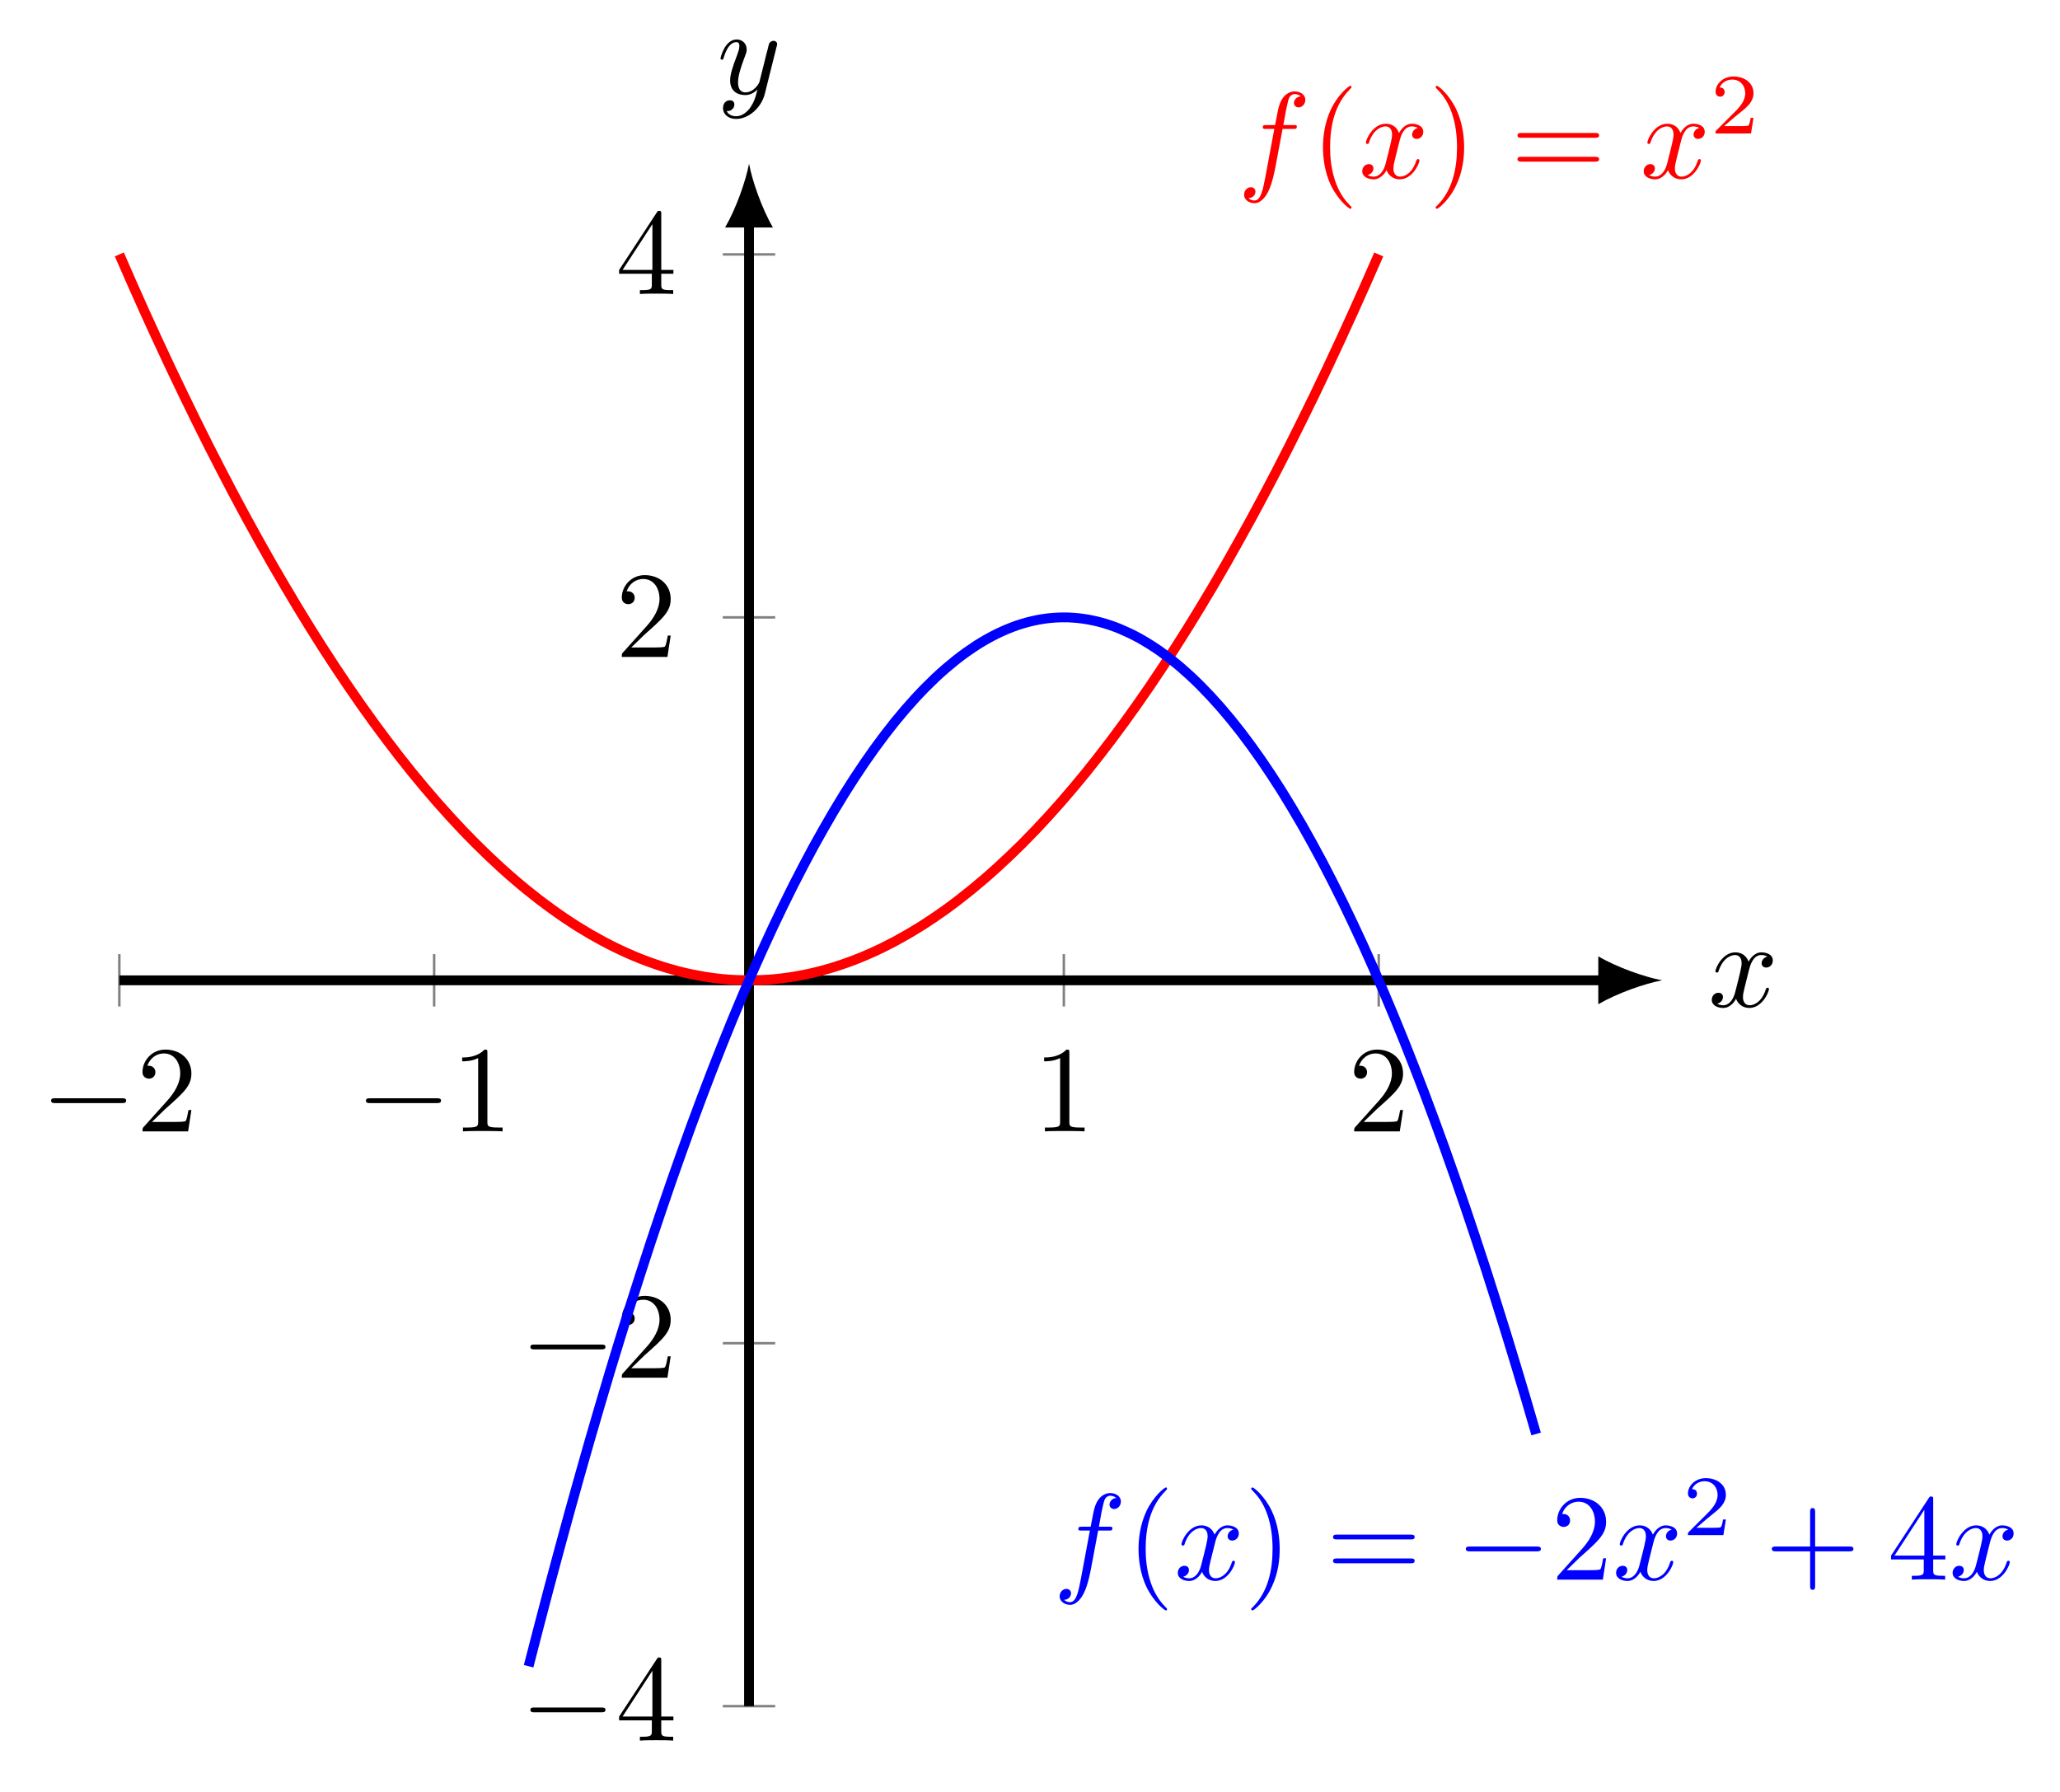 <?xml version="1.0" encoding="UTF-8"?>
<svg xmlns="http://www.w3.org/2000/svg" xmlns:xlink="http://www.w3.org/1999/xlink" width="167.237pt" height="145.474pt" viewBox="0 0 167.237 145.474" version="1.1">
<defs>
<g>
<symbol overflow="visible" id="glyph0-0">
<path style="stroke:none;" d=""/>
</symbol>
<symbol overflow="visible" id="glyph0-1">
<path style="stroke:none;" d="M 6.562 -2.297 C 6.734 -2.297 6.922 -2.297 6.922 -2.5 C 6.922 -2.688 6.734 -2.688 6.562 -2.688 L 1.172 -2.688 C 1 -2.688 0.828 -2.688 0.828 -2.5 C 0.828 -2.297 1 -2.297 1.172 -2.297 Z M 6.562 -2.297 "/>
</symbol>
<symbol overflow="visible" id="glyph1-0">
<path style="stroke:none;" d=""/>
</symbol>
<symbol overflow="visible" id="glyph1-1">
<path style="stroke:none;" d="M 1.266 -0.766 L 2.328 -1.797 C 3.875 -3.172 4.469 -3.703 4.469 -4.703 C 4.469 -5.844 3.578 -6.641 2.359 -6.641 C 1.234 -6.641 0.5 -5.719 0.5 -4.828 C 0.5 -4.281 1 -4.281 1.031 -4.281 C 1.203 -4.281 1.547 -4.391 1.547 -4.812 C 1.547 -5.062 1.359 -5.328 1.016 -5.328 C 0.938 -5.328 0.922 -5.328 0.891 -5.312 C 1.109 -5.969 1.656 -6.328 2.234 -6.328 C 3.141 -6.328 3.562 -5.516 3.562 -4.703 C 3.562 -3.906 3.078 -3.125 2.516 -2.5 L 0.609 -0.375 C 0.5 -0.266 0.5 -0.234 0.5 0 L 4.203 0 L 4.469 -1.734 L 4.234 -1.734 C 4.172 -1.438 4.109 -1 4 -0.844 C 3.938 -0.766 3.281 -0.766 3.062 -0.766 Z M 1.266 -0.766 "/>
</symbol>
<symbol overflow="visible" id="glyph1-2">
<path style="stroke:none;" d="M 2.938 -6.375 C 2.938 -6.625 2.938 -6.641 2.703 -6.641 C 2.078 -6 1.203 -6 0.891 -6 L 0.891 -5.688 C 1.094 -5.688 1.672 -5.688 2.188 -5.953 L 2.188 -0.781 C 2.188 -0.422 2.156 -0.312 1.266 -0.312 L 0.953 -0.312 L 0.953 0 C 1.297 -0.031 2.156 -0.031 2.562 -0.031 C 2.953 -0.031 3.828 -0.031 4.172 0 L 4.172 -0.312 L 3.859 -0.312 C 2.953 -0.312 2.938 -0.422 2.938 -0.781 Z M 2.938 -6.375 "/>
</symbol>
<symbol overflow="visible" id="glyph1-3">
<path style="stroke:none;" d="M 2.938 -1.641 L 2.938 -0.781 C 2.938 -0.422 2.906 -0.312 2.172 -0.312 L 1.969 -0.312 L 1.969 0 C 2.375 -0.031 2.891 -0.031 3.312 -0.031 C 3.734 -0.031 4.25 -0.031 4.672 0 L 4.672 -0.312 L 4.453 -0.312 C 3.719 -0.312 3.703 -0.422 3.703 -0.781 L 3.703 -1.641 L 4.688 -1.641 L 4.688 -1.953 L 3.703 -1.953 L 3.703 -6.484 C 3.703 -6.688 3.703 -6.75 3.531 -6.75 C 3.453 -6.75 3.422 -6.75 3.344 -6.625 L 0.281 -1.953 L 0.281 -1.641 Z M 2.984 -1.953 L 0.562 -1.953 L 2.984 -5.672 Z M 2.984 -1.953 "/>
</symbol>
<symbol overflow="visible" id="glyph1-4">
<path style="stroke:none;" d="M 3.297 2.391 C 3.297 2.359 3.297 2.344 3.125 2.172 C 1.891 0.922 1.562 -0.969 1.562 -2.5 C 1.562 -4.234 1.938 -5.969 3.172 -7.203 C 3.297 -7.328 3.297 -7.344 3.297 -7.375 C 3.297 -7.453 3.266 -7.484 3.203 -7.484 C 3.094 -7.484 2.203 -6.797 1.609 -5.531 C 1.109 -4.438 0.984 -3.328 0.984 -2.5 C 0.984 -1.719 1.094 -0.516 1.641 0.625 C 2.25 1.844 3.094 2.5 3.203 2.5 C 3.266 2.5 3.297 2.469 3.297 2.391 Z M 3.297 2.391 "/>
</symbol>
<symbol overflow="visible" id="glyph1-5">
<path style="stroke:none;" d="M 2.875 -2.5 C 2.875 -3.266 2.766 -4.469 2.219 -5.609 C 1.625 -6.828 0.766 -7.484 0.672 -7.484 C 0.609 -7.484 0.562 -7.438 0.562 -7.375 C 0.562 -7.344 0.562 -7.328 0.75 -7.141 C 1.734 -6.156 2.297 -4.578 2.297 -2.5 C 2.297 -0.781 1.938 0.969 0.703 2.219 C 0.562 2.344 0.562 2.359 0.562 2.391 C 0.562 2.453 0.609 2.5 0.672 2.5 C 0.766 2.5 1.672 1.812 2.25 0.547 C 2.766 -0.547 2.875 -1.656 2.875 -2.5 Z M 2.875 -2.5 "/>
</symbol>
<symbol overflow="visible" id="glyph1-6">
<path style="stroke:none;" d="M 6.844 -3.266 C 7 -3.266 7.188 -3.266 7.188 -3.453 C 7.188 -3.656 7 -3.656 6.859 -3.656 L 0.891 -3.656 C 0.75 -3.656 0.562 -3.656 0.562 -3.453 C 0.562 -3.266 0.75 -3.266 0.891 -3.266 Z M 6.859 -1.328 C 7 -1.328 7.188 -1.328 7.188 -1.531 C 7.188 -1.719 7 -1.719 6.844 -1.719 L 0.891 -1.719 C 0.75 -1.719 0.562 -1.719 0.562 -1.531 C 0.562 -1.328 0.75 -1.328 0.891 -1.328 Z M 6.859 -1.328 "/>
</symbol>
<symbol overflow="visible" id="glyph1-7">
<path style="stroke:none;" d="M 4.078 -2.297 L 6.859 -2.297 C 7 -2.297 7.188 -2.297 7.188 -2.5 C 7.188 -2.688 7 -2.688 6.859 -2.688 L 4.078 -2.688 L 4.078 -5.484 C 4.078 -5.625 4.078 -5.812 3.875 -5.812 C 3.672 -5.812 3.672 -5.625 3.672 -5.484 L 3.672 -2.688 L 0.891 -2.688 C 0.75 -2.688 0.562 -2.688 0.562 -2.5 C 0.562 -2.297 0.75 -2.297 0.891 -2.297 L 3.672 -2.297 L 3.672 0.5 C 3.672 0.641 3.672 0.828 3.875 0.828 C 4.078 0.828 4.078 0.641 4.078 0.5 Z M 4.078 -2.297 "/>
</symbol>
<symbol overflow="visible" id="glyph2-0">
<path style="stroke:none;" d=""/>
</symbol>
<symbol overflow="visible" id="glyph2-1">
<path style="stroke:none;" d="M 3.656 -3.984 L 4.516 -3.984 C 4.719 -3.984 4.812 -3.984 4.812 -4.188 C 4.812 -4.297 4.719 -4.297 4.547 -4.297 L 3.719 -4.297 L 3.922 -5.438 C 3.969 -5.641 4.109 -6.344 4.172 -6.469 C 4.25 -6.656 4.422 -6.812 4.641 -6.812 C 4.672 -6.812 4.938 -6.812 5.125 -6.625 C 4.688 -6.594 4.578 -6.234 4.578 -6.094 C 4.578 -5.859 4.766 -5.734 4.953 -5.734 C 5.219 -5.734 5.5 -5.969 5.5 -6.344 C 5.5 -6.797 5.047 -7.031 4.641 -7.031 C 4.297 -7.031 3.672 -6.844 3.375 -5.859 C 3.312 -5.656 3.281 -5.547 3.047 -4.297 L 2.359 -4.297 C 2.156 -4.297 2.047 -4.297 2.047 -4.109 C 2.047 -3.984 2.141 -3.984 2.328 -3.984 L 2.984 -3.984 L 2.25 -0.047 C 2.062 0.922 1.891 1.828 1.375 1.828 C 1.328 1.828 1.094 1.828 0.891 1.641 C 1.359 1.609 1.453 1.25 1.453 1.109 C 1.453 0.875 1.266 0.75 1.078 0.75 C 0.812 0.75 0.531 0.984 0.531 1.359 C 0.531 1.797 0.969 2.047 1.375 2.047 C 1.922 2.047 2.328 1.453 2.5 1.078 C 2.828 0.453 3.047 -0.75 3.062 -0.828 Z M 3.656 -3.984 "/>
</symbol>
<symbol overflow="visible" id="glyph2-2">
<path style="stroke:none;" d="M 3.328 -3.016 C 3.391 -3.266 3.625 -4.188 4.312 -4.188 C 4.359 -4.188 4.609 -4.188 4.812 -4.062 C 4.531 -4 4.344 -3.766 4.344 -3.516 C 4.344 -3.359 4.453 -3.172 4.719 -3.172 C 4.938 -3.172 5.25 -3.344 5.25 -3.75 C 5.25 -4.266 4.672 -4.406 4.328 -4.406 C 3.75 -4.406 3.406 -3.875 3.281 -3.656 C 3.031 -4.312 2.5 -4.406 2.203 -4.406 C 1.172 -4.406 0.594 -3.125 0.594 -2.875 C 0.594 -2.766 0.703 -2.766 0.719 -2.766 C 0.797 -2.766 0.828 -2.797 0.844 -2.875 C 1.188 -3.938 1.844 -4.188 2.188 -4.188 C 2.375 -4.188 2.719 -4.094 2.719 -3.516 C 2.719 -3.203 2.547 -2.547 2.188 -1.141 C 2.031 -0.531 1.672 -0.109 1.234 -0.109 C 1.172 -0.109 0.953 -0.109 0.734 -0.234 C 0.984 -0.297 1.203 -0.5 1.203 -0.781 C 1.203 -1.047 0.984 -1.125 0.844 -1.125 C 0.531 -1.125 0.297 -0.875 0.297 -0.547 C 0.297 -0.094 0.781 0.109 1.219 0.109 C 1.891 0.109 2.25 -0.594 2.266 -0.641 C 2.391 -0.281 2.75 0.109 3.344 0.109 C 4.375 0.109 4.938 -1.172 4.938 -1.422 C 4.938 -1.531 4.859 -1.531 4.828 -1.531 C 4.734 -1.531 4.719 -1.484 4.688 -1.422 C 4.359 -0.344 3.688 -0.109 3.375 -0.109 C 2.984 -0.109 2.828 -0.422 2.828 -0.766 C 2.828 -0.984 2.875 -1.203 2.984 -1.641 Z M 3.328 -3.016 "/>
</symbol>
<symbol overflow="visible" id="glyph2-3">
<path style="stroke:none;" d="M 4.844 -3.797 C 4.891 -3.938 4.891 -3.953 4.891 -4.031 C 4.891 -4.203 4.75 -4.297 4.594 -4.297 C 4.5 -4.297 4.344 -4.234 4.25 -4.094 C 4.234 -4.031 4.141 -3.734 4.109 -3.547 C 4.031 -3.297 3.969 -3.016 3.906 -2.75 L 3.453 -0.953 C 3.422 -0.812 2.984 -0.109 2.328 -0.109 C 1.828 -0.109 1.719 -0.547 1.719 -0.922 C 1.719 -1.375 1.891 -2 2.219 -2.875 C 2.375 -3.281 2.422 -3.391 2.422 -3.594 C 2.422 -4.031 2.109 -4.406 1.609 -4.406 C 0.656 -4.406 0.297 -2.953 0.297 -2.875 C 0.297 -2.766 0.391 -2.766 0.406 -2.766 C 0.516 -2.766 0.516 -2.797 0.562 -2.953 C 0.844 -3.891 1.234 -4.188 1.578 -4.188 C 1.656 -4.188 1.828 -4.188 1.828 -3.875 C 1.828 -3.625 1.719 -3.359 1.656 -3.172 C 1.25 -2.109 1.078 -1.547 1.078 -1.078 C 1.078 -0.188 1.703 0.109 2.297 0.109 C 2.688 0.109 3.016 -0.062 3.297 -0.344 C 3.172 0.172 3.047 0.672 2.656 1.203 C 2.391 1.531 2.016 1.828 1.562 1.828 C 1.422 1.828 0.969 1.797 0.797 1.406 C 0.953 1.406 1.094 1.406 1.219 1.281 C 1.328 1.203 1.422 1.062 1.422 0.875 C 1.422 0.562 1.156 0.531 1.062 0.531 C 0.828 0.531 0.5 0.688 0.5 1.172 C 0.5 1.672 0.938 2.047 1.562 2.047 C 2.578 2.047 3.609 1.141 3.891 0.016 Z M 4.844 -3.797 "/>
</symbol>
<symbol overflow="visible" id="glyph3-0">
<path style="stroke:none;" d=""/>
</symbol>
<symbol overflow="visible" id="glyph3-1">
<path style="stroke:none;" d="M 3.516 -1.266 L 3.281 -1.266 C 3.266 -1.109 3.188 -0.703 3.094 -0.641 C 3.047 -0.594 2.516 -0.594 2.406 -0.594 L 1.125 -0.594 C 1.859 -1.234 2.109 -1.438 2.516 -1.766 C 3.031 -2.172 3.516 -2.609 3.516 -3.266 C 3.516 -4.109 2.781 -4.625 1.891 -4.625 C 1.031 -4.625 0.438 -4.016 0.438 -3.375 C 0.438 -3.031 0.734 -2.984 0.812 -2.984 C 0.969 -2.984 1.172 -3.109 1.172 -3.359 C 1.172 -3.484 1.125 -3.734 0.766 -3.734 C 0.984 -4.219 1.453 -4.375 1.781 -4.375 C 2.484 -4.375 2.844 -3.828 2.844 -3.266 C 2.844 -2.656 2.406 -2.188 2.188 -1.938 L 0.516 -0.266 C 0.438 -0.203 0.438 -0.188 0.438 0 L 3.312 0 Z M 3.516 -1.266 "/>
</symbol>
</g>
<clipPath id="clip1">
  <path d="M 31 38 L 136 38 L 136 145.473 L 31 145.473 Z M 31 38 "/>
</clipPath>
</defs>
<g id="surface1">
<path style="fill:none;stroke-width:0.199;stroke-linecap:butt;stroke-linejoin:miter;stroke:rgb(50%,50%,50%);stroke-opacity:1;stroke-miterlimit:10;" d="M 0.002 56.809 L 0.002 61.059 M 25.56 56.809 L 25.56 61.059 M 76.681 56.809 L 76.681 61.059 M 102.244 56.809 L 102.244 61.059 " transform="matrix(1,0,0,-1,9.686,138.528)"/>
<path style="fill:none;stroke-width:0.199;stroke-linecap:butt;stroke-linejoin:miter;stroke:rgb(50%,50%,50%);stroke-opacity:1;stroke-miterlimit:10;" d="M 48.994 0.001 L 53.248 0.001 M 48.994 29.469 L 53.248 29.469 M 48.994 88.403 L 53.248 88.403 M 48.994 117.872 L 53.248 117.872 " transform="matrix(1,0,0,-1,9.686,138.528)"/>
<path style="fill:none;stroke-width:0.797;stroke-linecap:butt;stroke-linejoin:miter;stroke:rgb(0%,0%,0%);stroke-opacity:1;stroke-miterlimit:10;" d="M 0.002 58.934 L 120.584 58.934 " transform="matrix(1,0,0,-1,9.686,138.528)"/>
<path style=" stroke:none;fill-rule:nonzero;fill:rgb(0%,0%,0%);fill-opacity:1;" d="M 134.934 79.594 C 133.551 79.332 131.305 78.559 129.754 77.648 L 129.754 81.535 C 131.305 80.629 133.551 79.852 134.934 79.594 "/>
<path style="fill:none;stroke-width:0.797;stroke-linecap:butt;stroke-linejoin:miter;stroke:rgb(0%,0%,0%);stroke-opacity:1;stroke-miterlimit:10;" d="M 51.123 0.001 L 51.123 120.575 " transform="matrix(1,0,0,-1,9.686,138.528)"/>
<path style=" stroke:none;fill-rule:nonzero;fill:rgb(0%,0%,0%);fill-opacity:1;" d="M 60.809 13.293 C 60.547 14.672 59.77 16.918 58.863 18.473 L 62.75 18.473 C 61.844 16.918 61.066 14.672 60.809 13.293 "/>
<g style="fill:rgb(0%,0%,0%);fill-opacity:1;">
  <use xlink:href="#glyph0-1" x="3.321" y="91.859"/>
</g>
<g style="fill:rgb(0%,0%,0%);fill-opacity:1;">
  <use xlink:href="#glyph1-1" x="11.069" y="91.859"/>
</g>
<g style="fill:rgb(0%,0%,0%);fill-opacity:1;">
  <use xlink:href="#glyph0-1" x="28.881" y="91.859"/>
</g>
<g style="fill:rgb(0%,0%,0%);fill-opacity:1;">
  <use xlink:href="#glyph1-2" x="36.63" y="91.859"/>
</g>
<g style="fill:rgb(0%,0%,0%);fill-opacity:1;">
  <use xlink:href="#glyph1-2" x="83.876" y="91.859"/>
</g>
<g style="fill:rgb(0%,0%,0%);fill-opacity:1;">
  <use xlink:href="#glyph1-1" x="109.436" y="91.859"/>
</g>
<g style="fill:rgb(0%,0%,0%);fill-opacity:1;">
  <use xlink:href="#glyph0-1" x="42.231" y="141.323"/>
</g>
<g style="fill:rgb(0%,0%,0%);fill-opacity:1;">
  <use xlink:href="#glyph1-3" x="49.98" y="141.323"/>
</g>
<g style="fill:rgb(0%,0%,0%);fill-opacity:1;">
  <use xlink:href="#glyph0-1" x="42.231" y="111.856"/>
</g>
<g style="fill:rgb(0%,0%,0%);fill-opacity:1;">
  <use xlink:href="#glyph1-1" x="49.98" y="111.856"/>
</g>
<g style="fill:rgb(0%,0%,0%);fill-opacity:1;">
  <use xlink:href="#glyph1-1" x="49.98" y="53.337"/>
</g>
<g style="fill:rgb(0%,0%,0%);fill-opacity:1;">
  <use xlink:href="#glyph1-3" x="49.98" y="23.87"/>
</g>
<path style="fill:none;stroke-width:0.797;stroke-linecap:butt;stroke-linejoin:miter;stroke:rgb(100%,0%,0%);stroke-opacity:1;stroke-miterlimit:10;" d="M 0.002 117.872 C 0.002 117.872 0.748 116.161 1.033 115.512 C 1.318 114.864 1.779 113.837 2.064 113.204 C 2.353 112.571 2.81 111.563 3.099 110.942 C 3.384 110.321 3.845 109.337 4.13 108.731 C 4.419 108.122 4.877 107.161 5.166 106.567 C 5.451 105.969 5.912 105.028 6.197 104.45 C 6.482 103.868 6.943 102.946 7.228 102.38 C 7.517 101.813 7.974 100.915 8.263 100.36 C 8.548 99.805 9.009 98.926 9.294 98.387 C 9.58 97.848 10.041 96.989 10.326 96.462 C 10.615 95.934 11.072 95.102 11.361 94.587 C 11.646 94.075 12.107 93.258 12.392 92.758 C 12.681 92.258 13.138 91.466 13.427 90.981 C 13.712 90.493 14.173 89.723 14.459 89.247 C 14.744 88.774 15.205 88.024 15.49 87.563 C 15.779 87.102 16.236 86.376 16.525 85.926 C 16.81 85.481 17.271 84.774 17.556 84.341 C 17.841 83.907 18.302 83.223 18.591 82.801 C 18.877 82.38 19.337 81.716 19.623 81.309 C 19.908 80.903 20.369 80.262 20.654 79.868 C 20.943 79.473 21.4 78.852 21.689 78.473 C 21.974 78.091 22.435 77.493 22.72 77.126 C 23.005 76.758 23.466 76.18 23.752 75.825 C 24.041 75.473 24.498 74.915 24.787 74.575 C 25.072 74.235 25.533 73.7 25.818 73.372 C 26.107 73.048 26.564 72.532 26.853 72.219 C 27.138 71.903 27.599 71.411 27.884 71.11 C 28.169 70.813 28.63 70.341 28.916 70.055 C 29.205 69.766 29.662 69.317 29.951 69.044 C 30.236 68.77 30.697 68.341 30.982 68.083 C 31.267 67.821 31.728 67.415 32.017 67.169 C 32.302 66.919 32.763 66.536 33.048 66.301 C 33.334 66.067 33.794 65.704 34.08 65.485 C 34.369 65.262 34.826 64.923 35.115 64.716 C 35.4 64.508 35.861 64.184 36.146 63.993 C 36.431 63.798 36.892 63.501 37.177 63.317 C 37.466 63.137 37.923 62.86 38.212 62.692 C 38.498 62.528 38.959 62.27 39.244 62.118 C 39.533 61.962 39.99 61.727 40.279 61.587 C 40.564 61.446 41.025 61.231 41.31 61.106 C 41.595 60.977 42.056 60.786 42.341 60.673 C 42.63 60.559 43.087 60.387 43.377 60.29 C 43.662 60.188 44.123 60.04 44.408 59.95 C 44.693 59.864 45.154 59.735 45.439 59.661 C 45.728 59.59 46.189 59.481 46.474 59.423 C 46.759 59.364 47.22 59.278 47.505 59.231 C 47.794 59.184 48.252 59.118 48.541 59.087 C 48.826 59.051 49.287 59.008 49.572 58.989 C 49.857 58.969 50.318 58.946 50.603 58.942 C 50.892 58.934 51.349 58.934 51.638 58.942 C 51.923 58.946 52.384 58.969 52.669 58.989 C 52.959 59.008 53.416 59.051 53.705 59.087 C 53.99 59.118 54.451 59.184 54.736 59.231 C 55.021 59.278 55.482 59.36 55.767 59.423 C 56.056 59.481 56.513 59.59 56.802 59.661 C 57.087 59.735 57.548 59.864 57.834 59.95 C 58.119 60.04 58.58 60.188 58.865 60.29 C 59.154 60.387 59.611 60.559 59.9 60.673 C 60.185 60.786 60.646 60.977 60.931 61.106 C 61.22 61.231 61.677 61.446 61.966 61.587 C 62.252 61.727 62.712 61.962 62.998 62.114 C 63.283 62.27 63.744 62.528 64.029 62.692 C 64.318 62.86 64.775 63.137 65.064 63.317 C 65.349 63.497 65.81 63.798 66.095 63.993 C 66.384 64.184 66.841 64.508 67.13 64.712 C 67.416 64.919 67.876 65.262 68.162 65.485 C 68.447 65.704 68.908 66.067 69.193 66.301 C 69.482 66.536 69.939 66.919 70.228 67.169 C 70.513 67.415 70.974 67.821 71.259 68.083 C 71.544 68.341 72.005 68.77 72.291 69.044 C 72.58 69.317 73.037 69.766 73.326 70.051 C 73.611 70.341 74.072 70.809 74.357 71.11 C 74.646 71.411 75.103 71.903 75.392 72.219 C 75.677 72.532 76.138 73.044 76.423 73.372 C 76.709 73.7 77.169 74.235 77.455 74.575 C 77.744 74.915 78.201 75.473 78.49 75.825 C 78.775 76.18 79.236 76.758 79.521 77.126 C 79.81 77.493 80.267 78.091 80.556 78.473 C 80.841 78.852 81.302 79.473 81.587 79.868 C 81.873 80.258 82.334 80.903 82.619 81.309 C 82.908 81.716 83.365 82.38 83.654 82.801 C 83.939 83.219 84.4 83.907 84.685 84.341 C 84.97 84.774 85.431 85.481 85.716 85.926 C 86.005 86.376 86.462 87.102 86.751 87.563 C 87.037 88.024 87.498 88.774 87.783 89.247 C 88.072 89.719 88.529 90.493 88.818 90.977 C 89.103 91.466 89.564 92.258 89.849 92.758 C 90.134 93.258 90.595 94.071 90.88 94.587 C 91.169 95.102 91.626 95.934 91.916 96.462 C 92.201 96.989 92.662 97.844 92.947 98.387 C 93.232 98.926 93.693 99.805 93.982 100.36 C 94.267 100.915 94.728 101.813 95.013 102.38 C 95.298 102.946 95.759 103.868 96.044 104.45 C 96.334 105.028 96.791 105.969 97.08 106.563 C 97.365 107.157 97.826 108.122 98.111 108.731 C 98.396 109.337 98.857 110.321 99.142 110.942 C 99.431 111.563 99.888 112.571 100.177 113.204 C 100.462 113.837 100.923 114.864 101.209 115.512 C 101.498 116.161 102.244 117.868 102.244 117.868 " transform="matrix(1,0,0,-1,9.686,138.528)"/>
<g style="fill:rgb(100%,0%,0%);fill-opacity:1;">
  <use xlink:href="#glyph2-1" x="100.469" y="14.451"/>
</g>
<g style="fill:rgb(100%,0%,0%);fill-opacity:1;">
  <use xlink:href="#glyph1-4" x="106.419" y="14.451"/>
</g>
<g style="fill:rgb(100%,0%,0%);fill-opacity:1;">
  <use xlink:href="#glyph2-2" x="110.294" y="14.451"/>
</g>
<g style="fill:rgb(100%,0%,0%);fill-opacity:1;">
  <use xlink:href="#glyph1-5" x="115.988" y="14.451"/>
</g>
<g style="fill:rgb(100%,0%,0%);fill-opacity:1;">
  <use xlink:href="#glyph1-6" x="122.632" y="14.451"/>
</g>
<g style="fill:rgb(100%,0%,0%);fill-opacity:1;">
  <use xlink:href="#glyph2-2" x="133.145" y="14.451"/>
</g>
<g style="fill:rgb(100%,0%,0%);fill-opacity:1;">
  <use xlink:href="#glyph3-1" x="138.839" y="10.835"/>
</g>
<g clip-path="url(#clip1)" clip-rule="nonzero">
<path style="fill:none;stroke-width:0.797;stroke-linecap:butt;stroke-linejoin:miter;stroke:rgb(0%,0%,100%);stroke-opacity:1;stroke-miterlimit:10;" d="M 33.228 3.243 C 33.228 3.243 33.826 5.567 34.056 6.45 C 34.283 7.329 34.654 8.731 34.88 9.594 C 35.111 10.458 35.478 11.833 35.709 12.68 C 35.935 13.528 36.306 14.872 36.533 15.704 C 36.763 16.532 37.13 17.852 37.361 18.665 C 37.587 19.477 37.959 20.766 38.185 21.563 C 38.416 22.36 38.783 23.622 39.013 24.403 C 39.24 25.18 39.611 26.415 39.837 27.18 C 40.068 27.942 40.435 29.149 40.666 29.895 C 40.892 30.637 41.263 31.821 41.49 32.548 C 41.72 33.274 42.087 34.426 42.318 35.137 C 42.544 35.848 42.916 36.977 43.142 37.669 C 43.373 38.364 43.74 39.462 43.97 40.137 C 44.197 40.813 44.568 41.887 44.794 42.544 C 45.025 43.204 45.392 44.247 45.623 44.891 C 45.849 45.532 46.22 46.551 46.447 47.176 C 46.677 47.801 47.044 48.79 47.275 49.399 C 47.502 50.005 47.873 50.965 48.099 51.559 C 48.33 52.149 48.697 53.083 48.927 53.657 C 49.154 54.231 49.525 55.137 49.752 55.696 C 49.982 56.251 50.349 57.13 50.58 57.673 C 50.806 58.212 51.177 59.063 51.404 59.587 C 51.634 60.11 52.002 60.934 52.232 61.438 C 52.462 61.946 52.83 62.743 53.056 63.231 C 53.287 63.719 53.654 64.489 53.884 64.962 C 54.115 65.43 54.482 66.173 54.709 66.63 C 54.939 67.083 55.306 67.798 55.537 68.235 C 55.767 68.673 56.134 69.36 56.361 69.782 C 56.591 70.2 56.959 70.86 57.189 71.262 C 57.419 71.669 57.787 72.301 58.013 72.684 C 58.244 73.071 58.611 73.676 58.841 74.048 C 59.072 74.415 59.439 74.993 59.666 75.344 C 59.896 75.696 60.263 76.247 60.494 76.583 C 60.724 76.919 61.091 77.442 61.318 77.758 C 61.548 78.075 61.916 78.571 62.146 78.872 C 62.377 79.173 62.744 79.641 62.97 79.926 C 63.201 80.208 63.568 80.649 63.798 80.915 C 64.029 81.184 64.396 81.594 64.623 81.844 C 64.853 82.094 65.22 82.481 65.451 82.712 C 65.681 82.946 66.048 83.305 66.275 83.52 C 66.505 83.735 66.873 84.067 67.103 84.262 C 67.334 84.462 67.701 84.766 67.927 84.946 C 68.158 85.13 68.525 85.403 68.755 85.567 C 68.986 85.731 69.353 85.981 69.58 86.13 C 69.81 86.274 70.177 86.497 70.408 86.626 C 70.638 86.758 71.005 86.95 71.232 87.063 C 71.462 87.176 71.83 87.344 72.06 87.438 C 72.291 87.536 72.658 87.673 72.884 87.755 C 73.115 87.833 73.482 87.942 73.712 88.005 C 73.943 88.067 74.31 88.149 74.537 88.196 C 74.767 88.239 75.134 88.298 75.365 88.325 C 75.595 88.352 75.962 88.383 76.189 88.391 C 76.419 88.403 76.787 88.403 77.017 88.399 C 77.248 88.391 77.615 88.364 77.845 88.341 C 78.072 88.317 78.439 88.266 78.669 88.223 C 78.9 88.184 79.267 88.102 79.498 88.044 C 79.724 87.989 80.091 87.88 80.322 87.805 C 80.552 87.731 80.919 87.594 81.15 87.505 C 81.376 87.411 81.744 87.247 81.974 87.137 C 82.205 87.028 82.572 86.841 82.802 86.716 C 83.029 86.587 83.396 86.372 83.626 86.227 C 83.857 86.083 84.224 85.841 84.455 85.68 C 84.681 85.516 85.048 85.247 85.279 85.067 C 85.509 84.891 85.876 84.591 86.107 84.399 C 86.334 84.204 86.701 83.876 86.931 83.665 C 87.162 83.454 87.529 83.098 87.759 82.868 C 87.986 82.641 88.353 82.258 88.584 82.012 C 88.814 81.766 89.181 81.36 89.412 81.094 C 89.638 80.833 90.005 80.395 90.236 80.118 C 90.466 79.837 90.834 79.372 91.064 79.075 C 91.291 78.778 91.658 78.286 91.888 77.973 C 92.119 77.657 92.486 77.141 92.716 76.809 C 92.943 76.477 93.31 75.93 93.541 75.583 C 93.771 75.235 94.138 74.661 94.369 74.298 C 94.595 73.93 94.962 73.329 95.193 72.946 C 95.423 72.563 95.791 71.938 96.021 71.536 C 96.248 71.137 96.615 70.481 96.845 70.063 C 97.076 69.649 97.443 68.966 97.673 68.532 C 97.9 68.098 98.267 67.387 98.498 66.934 C 98.728 66.485 99.095 65.747 99.326 65.278 C 99.552 64.809 99.919 64.048 100.15 63.559 C 100.38 63.075 100.748 62.282 100.978 61.782 C 101.205 61.278 101.572 60.458 101.802 59.938 C 102.033 59.419 102.4 58.575 102.63 58.036 C 102.857 57.501 103.228 56.626 103.455 56.071 C 103.685 55.516 104.052 54.618 104.283 54.048 C 104.509 53.473 104.88 52.548 105.107 51.958 C 105.337 51.372 105.705 50.415 105.935 49.809 C 106.162 49.204 106.533 48.219 106.759 47.598 C 106.99 46.977 107.357 45.965 107.587 45.325 C 107.814 44.688 108.185 43.649 108.412 42.993 C 108.642 42.337 109.009 41.27 109.24 40.594 C 109.466 39.923 109.837 38.829 110.064 38.137 C 110.294 37.45 110.662 36.329 110.892 35.622 C 111.119 34.911 111.49 33.762 111.716 33.04 C 111.947 32.313 112.314 31.141 112.544 30.399 C 112.771 29.657 113.142 28.454 113.369 27.696 C 113.599 26.934 113.966 25.704 114.197 24.93 C 114.423 24.153 115.021 22.102 115.021 22.102 " transform="matrix(1,0,0,-1,9.686,138.528)"/>
</g>
<g style="fill:rgb(0%,0%,100%);fill-opacity:1;">
  <use xlink:href="#glyph2-1" x="85.496" y="128.254"/>
</g>
<g style="fill:rgb(0%,0%,100%);fill-opacity:1;">
  <use xlink:href="#glyph1-4" x="91.446" y="128.254"/>
</g>
<g style="fill:rgb(0%,0%,100%);fill-opacity:1;">
  <use xlink:href="#glyph2-2" x="95.32" y="128.254"/>
</g>
<g style="fill:rgb(0%,0%,100%);fill-opacity:1;">
  <use xlink:href="#glyph1-5" x="101.014" y="128.254"/>
</g>
<g style="fill:rgb(0%,0%,100%);fill-opacity:1;">
  <use xlink:href="#glyph1-6" x="107.658" y="128.254"/>
</g>
<g style="fill:rgb(0%,0%,100%);fill-opacity:1;">
  <use xlink:href="#glyph0-1" x="118.172" y="128.254"/>
</g>
<g style="fill:rgb(0%,0%,100%);fill-opacity:1;">
  <use xlink:href="#glyph1-1" x="125.92" y="128.254"/>
</g>
<g style="fill:rgb(0%,0%,100%);fill-opacity:1;">
  <use xlink:href="#glyph2-2" x="130.902" y="128.254"/>
</g>
<g style="fill:rgb(0%,0%,100%);fill-opacity:1;">
  <use xlink:href="#glyph3-1" x="136.596" y="124.639"/>
</g>
<g style="fill:rgb(0%,0%,100%);fill-opacity:1;">
  <use xlink:href="#glyph1-7" x="143.279" y="128.254"/>
</g>
<g style="fill:rgb(0%,0%,100%);fill-opacity:1;">
  <use xlink:href="#glyph1-3" x="153.24" y="128.254"/>
</g>
<g style="fill:rgb(0%,0%,100%);fill-opacity:1;">
  <use xlink:href="#glyph2-2" x="158.223" y="128.254"/>
</g>
<g style="fill:rgb(0%,0%,0%);fill-opacity:1;">
  <use xlink:href="#glyph2-2" x="138.671" y="81.729"/>
</g>
<g style="fill:rgb(0%,0%,0%);fill-opacity:1;">
  <use xlink:href="#glyph2-3" x="58.197" y="7.61"/>
</g>
</g>
</svg>

